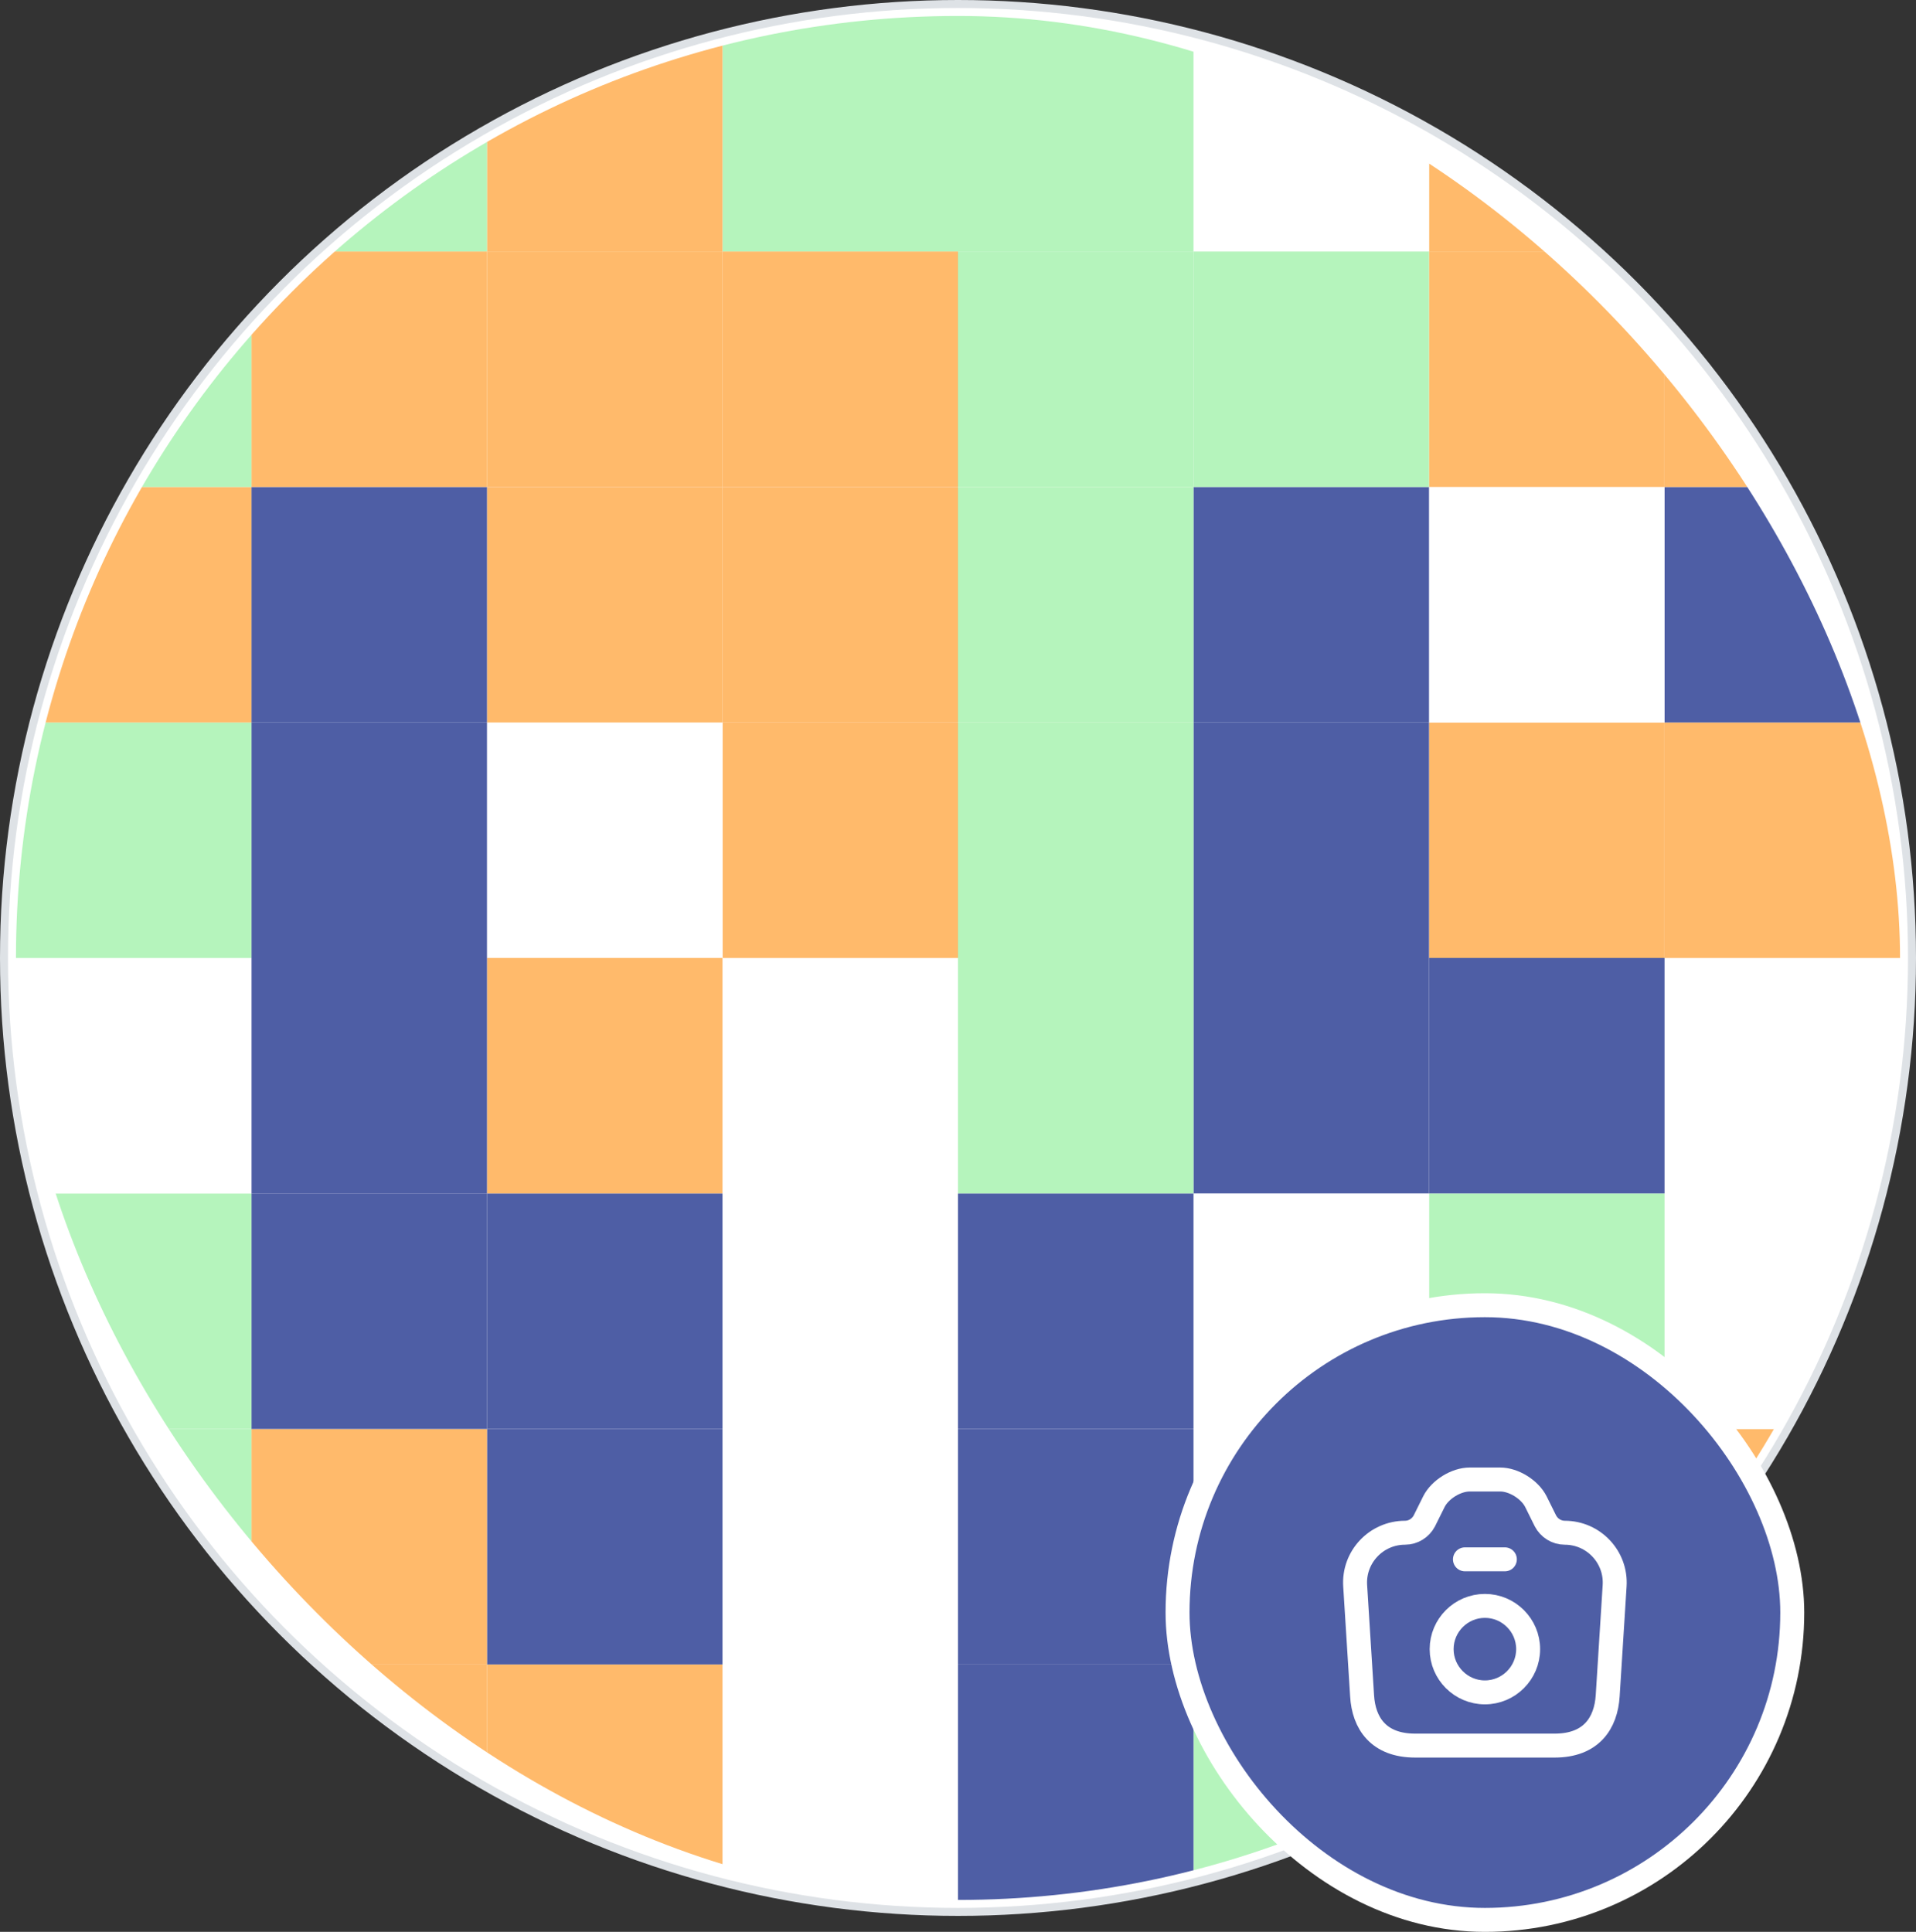 <svg width="120" height="121" viewBox="0 0 120 121" fill="none" xmlns="http://www.w3.org/2000/svg">
<rect x="0" y="0" width="120" height="121" fill="#333333" stroke="none"/>
<circle cx="60" cy="60" r="59.75" fill="white" stroke="#DEE2E6" stroke-width="0.5"/>
<mask id="mask0_99_10811" style="mask-type:alpha" maskUnits="userSpaceOnUse" x="0" y="0" width="120" height="120">
<circle cx="60" cy="60" r="59.75" fill="white" stroke="#E8E8E8" stroke-width="0.5"/>
</mask>
<g mask="url(#mask0_99_10811)">
</g>
<g clip-path="url(#clip0_99_10811)">
<rect x="104.25" y="104.25" width="14.75" height="14.75" fill="white"/>
<rect x="89.5" y="104.25" width="14.75" height="14.75" fill="#4E5EA5"/>
<rect x="74.75" y="104.25" width="14.75" height="14.75" fill="#B5F4BC"/>
<rect x="60" y="104.25" width="14.75" height="14.75" fill="#4E5EA5"/>
<rect x="45.25" y="104.25" width="14.75" height="14.75" fill="white"/>
<rect x="30.5" y="104.25" width="14.75" height="14.75" fill="#FFBA6B"/>
<rect x="15.75" y="104.25" width="14.75" height="14.75" fill="#FFBA6B"/>
<rect x="1" y="104.25" width="14.75" height="14.75" fill="#B5F4BC"/>
<rect x="104.25" y="89.5" width="14.75" height="14.75" fill="#FFBA6B"/>
<rect x="89.5" y="89.5" width="14.75" height="14.75" fill="white"/>
<rect x="74.75" y="89.5" width="14.75" height="14.75" fill="white"/>
<rect x="60" y="89.5" width="14.75" height="14.75" fill="#4E5EA5"/>
<rect x="45.25" y="89.5" width="14.75" height="14.75" fill="white"/>
<rect x="30.5" y="89.5" width="14.75" height="14.75" fill="#4E5EA5"/>
<rect x="15.75" y="89.5" width="14.75" height="14.75" fill="#FFBA6B"/>
<rect x="1" y="89.5" width="14.75" height="14.75" fill="#B5F4BC"/>
<rect x="104.25" y="74.75" width="14.75" height="14.75" fill="white"/>
<rect x="89.5" y="74.75" width="14.75" height="14.75" fill="#B5F4BC"/>
<rect x="74.75" y="74.75" width="14.75" height="14.75" fill="white"/>
<rect x="60" y="74.75" width="14.75" height="14.75" fill="#4E5EA5"/>
<rect x="45.25" y="74.75" width="14.75" height="14.75" fill="white"/>
<rect x="30.5" y="74.75" width="14.75" height="14.75" fill="#4E5EA5"/>
<rect x="15.75" y="74.75" width="14.75" height="14.75" fill="#4E5EA5"/>
<rect x="1" y="74.75" width="14.75" height="14.75" fill="#B5F4BC"/>
<rect x="104.25" y="60" width="14.75" height="14.75" fill="white"/>
<rect x="89.5" y="60" width="14.75" height="14.75" fill="#4E5EA5"/>
<rect x="74.75" y="60" width="14.75" height="14.75" fill="#4E5EA5"/>
<rect x="60" y="60" width="14.75" height="14.75" fill="#B5F4BC"/>
<rect x="45.25" y="60" width="14.75" height="14.75" fill="white"/>
<rect x="30.5" y="60" width="14.75" height="14.75" fill="#FFBA6B"/>
<rect x="15.75" y="60" width="14.75" height="14.75" fill="#4E5EA5"/>
<rect x="1" y="60" width="14.75" height="14.75" fill="white"/>
<rect x="104.25" y="45.25" width="14.75" height="14.75" fill="#FFBA6B"/>
<rect x="89.5" y="45.25" width="14.75" height="14.75" fill="#FFBA6B"/>
<rect x="74.75" y="45.25" width="14.75" height="14.75" fill="#4E5EA5"/>
<rect x="60" y="45.25" width="14.75" height="14.75" fill="#B5F4BC"/>
<rect x="45.25" y="45.25" width="14.75" height="14.75" fill="#FFBA6B"/>
<rect x="30.5" y="45.25" width="14.75" height="14.75" fill="white"/>
<rect x="15.75" y="45.25" width="14.75" height="14.75" fill="#4E5EA5"/>
<rect x="1" y="45.25" width="14.75" height="14.75" fill="#B5F4BC"/>
<rect x="104.25" y="30.5" width="14.75" height="14.75" fill="#4E5EA5"/>
<rect x="89.5" y="30.5" width="14.75" height="14.75" fill="white"/>
<rect x="74.75" y="30.5" width="14.75" height="14.75" fill="#4E5EA5"/>
<rect x="60" y="30.5" width="14.75" height="14.75" fill="#B5F4BC"/>
<rect x="45.25" y="30.5" width="14.75" height="14.75" fill="#FFBA6B"/>
<rect x="30.5" y="30.5" width="14.75" height="14.75" fill="#FFBA6B"/>
<rect x="15.75" y="30.5" width="14.75" height="14.75" fill="#4E5EA5"/>
<rect x="1" y="30.5" width="14.75" height="14.75" fill="#FFBA6B"/>
<rect x="104.25" y="15.75" width="14.75" height="14.75" fill="#FFBA6B"/>
<rect x="89.5" y="15.75" width="14.75" height="14.75" fill="#FFBA6B"/>
<rect x="74.75" y="15.75" width="14.75" height="14.75" fill="#B5F4BC"/>
<rect x="60" y="15.75" width="14.75" height="14.75" fill="#B5F4BC"/>
<rect x="45.25" y="15.75" width="14.75" height="14.75" fill="#FFBA6B"/>
<rect x="30.5" y="15.75" width="14.75" height="14.75" fill="#FFBA6B"/>
<rect x="15.75" y="15.75" width="14.75" height="14.75" fill="#FFBA6B"/>
<rect x="1" y="15.75" width="14.75" height="14.75" fill="#B5F4BC"/>
<rect x="104.25" y="1" width="14.75" height="14.75" fill="#B5F4BC"/>
<rect x="89.5" y="1" width="14.75" height="14.75" fill="#FFBA6B"/>
<rect x="74.75" y="1" width="14.75" height="14.75" fill="white"/>
<rect x="60" y="1" width="14.75" height="14.75" fill="#B5F4BC"/>
<rect x="45.25" y="1" width="14.75" height="14.75" fill="#B5F4BC"/>
<rect x="30.5" y="1" width="14.75" height="14.75" fill="#FFBA6B"/>
<rect x="15.75" y="1" width="14.75" height="14.75" fill="#B5F4BC"/>
<rect x="1" y="1" width="14.75" height="14.75" fill="#4E5EA5"/>
</g>
<rect x="73.75" y="81.75" width="38.5" height="38.5" rx="19.25" fill="#4E5EA5"/>
<rect x="73.75" y="81.75" width="38.5" height="38.5" rx="19.25" stroke="white" stroke-width="1.5"/>
<path d="M88.633 109.333H97.367C99.666 109.333 100.583 107.925 100.691 106.208L101.125 99.325C101.241 97.525 99.808 96 98 96C97.492 96 97.025 95.708 96.791 95.258L96.192 94.05C95.808 93.292 94.808 92.667 93.958 92.667H92.05C91.192 92.667 90.192 93.292 89.808 94.05L89.208 95.258C88.975 95.708 88.508 96 88 96C86.192 96 84.758 97.525 84.875 99.325L85.308 106.208C85.408 107.925 86.333 109.333 88.633 109.333Z" stroke="white" stroke-width="1.5" stroke-linecap="round" stroke-linejoin="round"/>
<path d="M91.75 97.667H94.25" stroke="white" stroke-width="1.5" stroke-linecap="round" stroke-linejoin="round"/>
<path d="M93 106C94.492 106 95.708 104.783 95.708 103.292C95.708 101.8 94.492 100.583 93 100.583C91.508 100.583 90.291 101.8 90.291 103.292C90.291 104.783 91.508 106 93 106Z" stroke="white" stroke-width="1.5" stroke-linecap="round" stroke-linejoin="round"/>
<defs>
<clipPath id="clip0_99_10811">
<rect x="1" y="1" width="118" height="118" rx="59" fill="white"/>
</clipPath>
</defs>
</svg>
